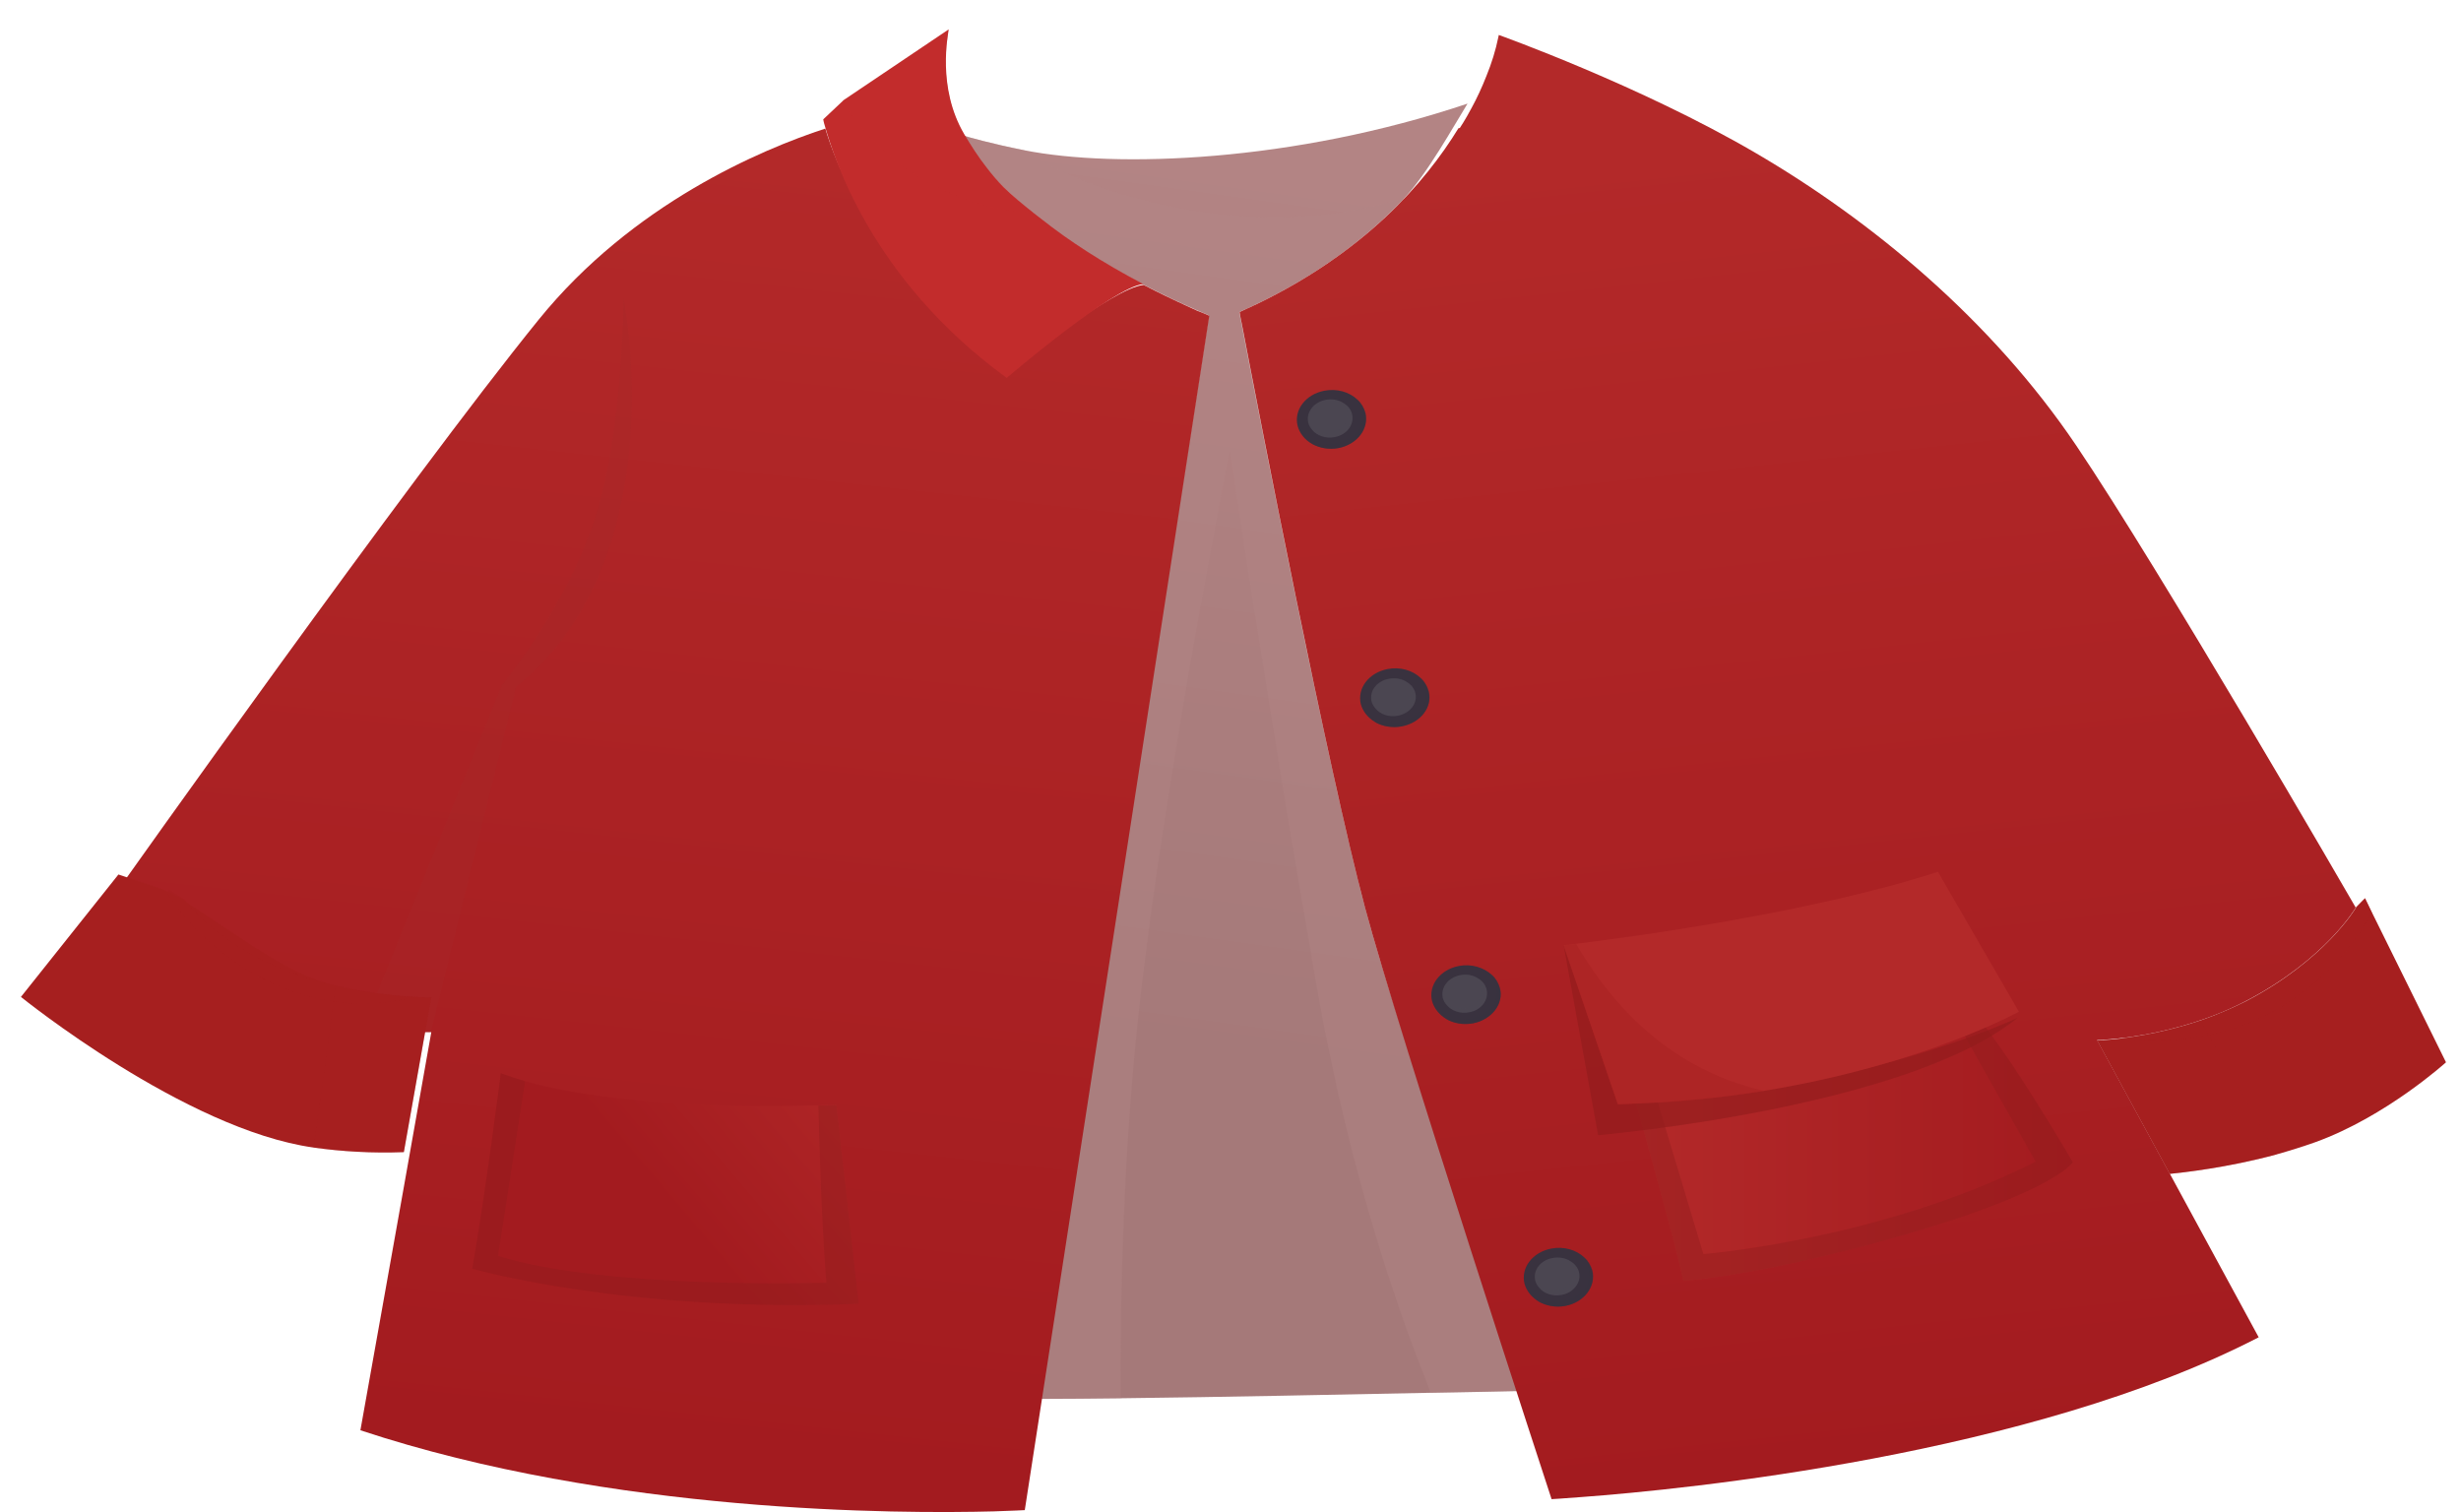 <svg width="83" height="51" viewBox="0 0 83 51" fill="none" xmlns="http://www.w3.org/2000/svg">
<path d="M51.368 46.912C50.489 46.933 49.422 46.953 48.251 46.974C45.168 47.036 41.313 47.118 37.797 47.159C36.859 47.169 35.945 47.18 35.078 47.18L40.774 10.638C36.004 8.603 33.578 6.372 32.347 4.531C32.687 4.634 33.449 4.85 34.539 5.066C37.633 5.683 43.623 5.468 49.494 3.494C49.037 4.234 48.122 5.888 47.336 6.711C46.047 8.068 44.266 9.435 41.793 10.525C41.793 10.525 44.594 25.218 46.036 30.605C47.114 34.657 50.09 42.954 51.368 46.912Z" fill="url(#paint0_linear_163_3654)"/>
<path opacity="0.4" d="M51.368 46.912C50.489 46.933 49.422 46.953 48.251 46.974C47.301 44.558 45.578 39.972 44.395 33.197C42.754 23.84 41.477 15.214 41.477 15.214C41.477 15.214 39.379 25.681 38.465 33.597C37.855 38.954 37.773 44.28 37.797 47.159C36.859 47.169 35.945 47.18 35.078 47.18L40.774 10.639C36.004 8.603 33.578 6.372 32.347 4.531C32.687 4.634 33.449 4.85 34.539 5.066C36.836 6.608 42.075 8.13 46.856 6.824L47.348 6.701C46.059 8.058 44.278 9.425 41.805 10.515C41.805 10.515 44.606 25.208 46.047 30.595C47.114 34.657 50.09 42.954 51.368 46.912Z" fill="#B38484"/>
<path d="M40.785 10.649L34.562 50.932C34.562 50.932 34.187 50.953 33.519 50.974C30.367 51.056 20.663 51.056 12.155 48.239L13.62 40.034L14.546 34.811C14.546 34.811 9.131 34.924 6.307 31.623C6.272 31.582 4.029 30.025 3.994 29.994C3.994 29.994 13.796 16.17 18.167 10.782C21.331 6.875 25.667 5.045 27.835 4.336C28.117 5.312 29.476 9.168 34.058 12.489C34.058 12.489 37.539 9.703 38.57 9.61C39.062 9.867 39.578 10.114 40.141 10.371C40.223 10.412 40.305 10.443 40.387 10.484C40.504 10.525 40.645 10.587 40.785 10.649Z" fill="url(#paint1_linear_163_3654)"/>
<path d="M75.744 33.762C73.294 35.037 70.728 35.078 70.728 35.078L73.177 39.581L76.177 45.103C68.478 49.082 56.817 50.233 53.348 50.49C52.692 50.542 52.329 50.562 52.329 50.562C52.329 50.562 47.114 34.657 46.035 30.605C44.77 25.866 42.461 13.949 41.922 11.132C41.84 10.741 41.805 10.525 41.805 10.525C42.004 10.433 42.203 10.34 42.402 10.248C46 8.51 48.051 6.186 49.188 4.325C49.211 4.325 49.223 4.315 49.235 4.315C49.235 4.315 49.41 4.058 49.633 3.637C49.797 3.338 49.973 2.968 50.137 2.547C50.301 2.146 50.442 1.704 50.536 1.241C50.547 1.2 50.547 1.179 50.547 1.179C50.547 1.179 55.305 2.876 59.208 5.158C63.099 7.43 67.154 10.772 70.025 15.029C72.849 19.213 79.236 30.235 79.447 30.605V30.616C79.447 30.616 78.428 32.364 75.744 33.762Z" fill="url(#paint2_linear_163_3654)"/>
<path d="M28.96 43.972C21.167 44.29 15.928 42.789 15.928 42.789C16.386 40.188 16.89 36.199 16.89 36.199C17.147 36.291 17.428 36.384 17.71 36.466C20.956 37.381 25.89 37.33 27.601 37.278C27.988 37.268 28.21 37.258 28.21 37.258L28.96 43.972Z" fill="url(#paint3_linear_163_3654)"/>
<path opacity="0.4" d="M28.96 43.972C21.167 44.29 15.928 42.789 15.928 42.789C16.386 40.188 16.89 36.199 16.89 36.199C17.147 36.291 17.428 36.384 17.71 36.466L16.796 42.358C20.417 43.499 27.87 43.262 27.87 43.262C27.695 41.093 27.624 38.183 27.601 37.289C27.988 37.278 28.21 37.268 28.21 37.268L28.96 43.972Z" fill="#8F1C1C"/>
<path d="M69.908 39.201C69.908 39.201 69.322 40.157 64.4 41.597C59.477 43.036 56.77 43.201 56.77 43.201C56.583 42.193 55.059 36.785 55.059 36.785C55.294 36.754 55.528 36.723 55.763 36.692C60.603 36.034 64.482 34.831 65.935 34.338C66.333 34.204 66.544 34.122 66.544 34.122C67.775 35.52 69.908 39.201 69.908 39.201Z" fill="url(#paint4_linear_163_3654)"/>
<path opacity="0.4" d="M69.908 39.201C69.908 39.201 69.322 40.157 64.4 41.597C59.477 43.036 56.77 43.201 56.77 43.201C56.583 42.193 55.059 36.785 55.059 36.785C55.294 36.754 55.528 36.723 55.763 36.692C56.208 38.163 57.45 42.296 57.45 42.296C57.45 42.296 63.462 41.812 68.654 39.18L65.923 34.338C66.322 34.204 66.533 34.122 66.533 34.122C67.775 35.52 69.908 39.201 69.908 39.201Z" fill="#8F1C1C"/>
<path opacity="0.6" d="M52.738 31.891L53.898 38.286C53.898 38.286 64.282 37.392 68.043 34.328C68.043 34.328 62.735 36.867 54.566 37.248L52.738 31.891Z" fill="#8F1C1C"/>
<path d="M68.09 34.122C68.09 34.122 64.82 35.921 59.523 36.785C58.023 37.032 56.359 37.196 54.566 37.237L52.737 31.881C52.737 31.881 52.89 31.86 53.171 31.829C54.835 31.623 61.023 30.811 65.359 29.403L68.09 34.122Z" fill="#B32929"/>
<path opacity="0.4" d="M59.513 36.795C58.013 37.042 56.349 37.206 54.556 37.248L52.727 31.891C52.727 31.891 52.88 31.87 53.161 31.839C54.005 33.289 55.892 35.983 59.513 36.795Z" fill="#A61F1F"/>
<path d="M38.559 9.581C37.539 9.674 33.953 12.746 33.953 12.746C29.359 9.405 28.105 5.246 27.824 4.263C27.777 4.118 27.765 4.025 27.765 4.025L28.445 3.384L31.994 0.994C31.983 1.16 31.586 2.939 32.523 4.532C32.758 4.925 33.004 5.308 33.273 5.649C33.461 5.898 33.66 6.125 33.859 6.322C34.152 6.611 34.504 6.901 34.855 7.18C34.949 7.253 35.043 7.325 35.137 7.398C36.051 8.122 37.176 8.856 38.559 9.581Z" fill="#C22C2C"/>
<path opacity="0.3" d="M34.844 7.18C31.656 7.067 29.148 4.822 28.433 3.384L31.994 0.994C31.983 1.16 31.574 2.939 32.511 4.532C32.746 4.925 32.992 5.308 33.261 5.649C33.449 5.898 33.648 6.125 33.847 6.322C34.14 6.612 34.492 6.901 34.844 7.18Z" fill="#C22C2C"/>
<path opacity="0.3" d="M21.027 10.042C21.027 10.042 21.027 14.484 20.066 17.476C19.105 20.468 16.925 23.11 16.925 23.11L12.284 34.564C13.104 35.047 14.534 34.8 14.534 34.8L17.405 23.172C22.327 19.224 21.308 11.481 21.027 10.042Z" fill="#A32A28"/>
<path d="M49.68 34.513C49.352 34.574 49.024 34.513 48.778 34.369C48.544 34.225 48.368 34.019 48.297 33.762C48.169 33.227 48.567 32.703 49.2 32.58C49.622 32.497 50.044 32.631 50.313 32.878C50.442 33.001 50.536 33.155 50.583 33.33C50.723 33.855 50.313 34.389 49.68 34.513Z" fill="#39323F"/>
<path d="M49.551 34.142C49.247 34.204 48.954 34.091 48.79 33.896C48.731 33.824 48.684 33.752 48.661 33.659C48.579 33.31 48.837 32.97 49.247 32.888C49.469 32.847 49.692 32.888 49.856 33.001C49.997 33.083 50.102 33.217 50.137 33.371C50.219 33.721 49.962 34.07 49.551 34.142Z" fill="#4B4651"/>
<path opacity="0.1" d="M49.399 34.009C49.176 34.05 48.965 34.009 48.79 33.896C48.731 33.824 48.684 33.752 48.661 33.659C48.579 33.31 48.837 32.97 49.247 32.888C49.469 32.847 49.692 32.888 49.856 33.001C49.915 33.073 49.962 33.145 49.985 33.238C50.067 33.587 49.797 33.926 49.399 34.009Z" fill="#4B4651"/>
<path opacity="0.4" d="M49.68 34.513C49.352 34.574 49.024 34.513 48.778 34.368C49.258 34.43 49.844 34.368 50.208 34.07C50.618 33.731 50.489 33.227 50.325 32.878C50.454 33.001 50.547 33.155 50.594 33.33C50.723 33.854 50.313 34.389 49.68 34.513Z" fill="#39323F"/>
<path d="M52.798 44.044C52.47 44.105 52.153 44.044 51.895 43.9C51.661 43.756 51.485 43.55 51.415 43.293C51.286 42.758 51.684 42.234 52.317 42.111C52.739 42.029 53.161 42.152 53.431 42.409C53.559 42.532 53.653 42.687 53.7 42.861C53.829 43.386 53.431 43.92 52.798 44.044Z" fill="#39323F"/>
<path d="M52.669 43.674C52.364 43.735 52.059 43.622 51.907 43.427C51.849 43.355 51.802 43.283 51.778 43.19C51.696 42.841 51.954 42.502 52.364 42.429C52.587 42.388 52.809 42.429 52.974 42.543C53.114 42.625 53.22 42.758 53.255 42.913C53.337 43.252 53.067 43.602 52.669 43.674Z" fill="#4B4651"/>
<path opacity="0.1" d="M52.505 43.54C52.282 43.581 52.071 43.54 51.907 43.427C51.849 43.355 51.802 43.283 51.778 43.19C51.696 42.841 51.954 42.502 52.364 42.429C52.587 42.388 52.809 42.429 52.974 42.543C53.032 42.615 53.079 42.687 53.102 42.779C53.173 43.118 52.915 43.458 52.505 43.54Z" fill="#4B4651"/>
<path opacity="0.4" d="M52.798 44.044C52.469 44.105 52.153 44.044 51.895 43.9C52.376 43.962 52.962 43.9 53.325 43.602C53.735 43.262 53.606 42.758 53.442 42.409C53.571 42.532 53.665 42.687 53.712 42.861C53.829 43.386 53.431 43.92 52.798 44.044Z" fill="#39323F"/>
<path d="M47.278 24.498C46.95 24.56 46.621 24.498 46.375 24.354C46.141 24.21 45.965 24.005 45.895 23.748C45.766 23.213 46.164 22.689 46.797 22.565C47.219 22.483 47.641 22.606 47.91 22.863C48.039 22.987 48.133 23.141 48.18 23.316C48.321 23.85 47.91 24.375 47.278 24.498Z" fill="#39323F"/>
<path d="M47.149 24.138C46.844 24.2 46.539 24.087 46.387 23.891C46.328 23.819 46.282 23.747 46.258 23.655C46.176 23.305 46.434 22.966 46.844 22.894C47.067 22.853 47.289 22.894 47.453 23.007C47.594 23.089 47.7 23.223 47.735 23.377C47.817 23.716 47.559 24.056 47.149 24.138Z" fill="#4B4651"/>
<path opacity="0.1" d="M46.996 23.994C46.774 24.035 46.563 23.994 46.387 23.881C46.328 23.809 46.282 23.737 46.258 23.645C46.176 23.295 46.434 22.956 46.844 22.884C47.067 22.843 47.289 22.884 47.453 22.997C47.512 23.069 47.547 23.141 47.571 23.234C47.664 23.573 47.395 23.922 46.996 23.994Z" fill="#4B4651"/>
<path opacity="0.4" d="M47.278 24.498C46.95 24.56 46.621 24.498 46.375 24.354C46.856 24.416 47.442 24.354 47.805 24.056C48.215 23.717 48.086 23.213 47.922 22.863C48.051 22.987 48.145 23.141 48.192 23.316C48.321 23.85 47.91 24.375 47.278 24.498Z" fill="#39323F"/>
<path d="M45.145 15.111C44.817 15.173 44.5 15.111 44.242 14.967C44.008 14.833 43.832 14.617 43.762 14.36C43.633 13.826 44.032 13.301 44.664 13.178C45.086 13.096 45.508 13.219 45.778 13.476C45.907 13.6 46 13.754 46.047 13.929C46.176 14.453 45.778 14.988 45.145 15.111Z" fill="#39323F"/>
<path d="M45.014 14.741C44.71 14.803 44.405 14.689 44.252 14.494C44.194 14.422 44.147 14.35 44.124 14.258C44.042 13.908 44.299 13.569 44.71 13.486C44.932 13.445 45.155 13.486 45.319 13.6C45.46 13.682 45.565 13.815 45.6 13.97C45.682 14.319 45.424 14.669 45.014 14.741Z" fill="#4B4651"/>
<path opacity="0.1" d="M44.852 14.607C44.629 14.648 44.418 14.607 44.242 14.494C44.184 14.422 44.137 14.35 44.114 14.258C44.032 13.908 44.289 13.569 44.7 13.486C44.922 13.445 45.145 13.486 45.309 13.6C45.368 13.661 45.414 13.743 45.438 13.836C45.52 14.186 45.262 14.525 44.852 14.607Z" fill="#4B4651"/>
<path opacity="0.4" d="M45.145 15.111C44.817 15.173 44.5 15.111 44.242 14.967C44.723 15.029 45.309 14.967 45.672 14.669C46.071 14.33 45.953 13.826 45.789 13.476C45.918 13.6 46.012 13.754 46.059 13.929C46.176 14.453 45.778 14.988 45.145 15.111Z" fill="#39323F"/>
<path d="M14.546 33.634L13.62 38.857C12.542 38.898 11.522 38.836 10.573 38.703C6.237 38.096 0.706 33.623 0.706 33.623L3.994 29.494L5.494 29.994L6.201 30.343C6.201 30.343 6.237 30.385 6.295 30.446C7.994 31.494 9.635 32.842 11.311 33.243C12.436 33.51 13.421 33.593 14.007 33.623C14.346 33.644 14.546 33.634 14.546 33.634Z" fill="#A61F1F"/>
<path opacity="0.3" d="M14.546 33.634L13.62 38.857C12.542 38.898 11.522 38.836 10.573 38.703C10.807 37.017 11.147 34.642 11.311 33.243C12.436 33.511 13.421 33.593 14.007 33.624C14.346 33.644 14.546 33.634 14.546 33.634Z" fill="#A61F1F"/>
<path opacity="0.4" d="M14.007 33.624C9.588 34.724 6.448 31.475 5.639 30.138L5.686 29.994L6.213 30.333C6.213 30.333 6.248 30.375 6.307 30.436C8.58 33.12 12.553 33.552 14.007 33.624Z" fill="#A61F1F"/>
<path d="M82.494 35.828C82.494 35.828 80.478 37.658 78.088 38.522C77.654 38.676 77.221 38.81 76.787 38.933C75.123 39.386 73.588 39.55 73.177 39.591L70.728 35.088C70.728 35.088 71.033 35.088 71.525 35.026C72.169 34.944 73.142 34.78 74.209 34.42C74.713 34.245 75.228 34.029 75.744 33.772C78.428 32.374 79.459 30.616 79.459 30.616C79.459 30.616 79.459 30.616 79.459 30.605C79.646 30.41 79.764 30.297 79.764 30.297L80.01 30.801L82.494 35.828Z" fill="#A61F1F"/>
<path opacity="0.4" d="M79.998 30.791C78.931 32.734 76.213 35.602 71.537 35.016C72.486 34.903 74.138 34.595 75.744 33.762C78.428 32.364 79.459 30.605 79.459 30.605C79.459 30.605 79.459 30.605 79.459 30.595C79.646 30.4 79.764 30.287 79.764 30.287L79.998 30.791Z" fill="#A61F1F"/>
<path opacity="0.3" d="M76.787 38.934C75.123 39.386 73.588 39.551 73.177 39.592L70.728 35.088C70.728 35.088 71.033 35.088 71.525 35.027C72.169 34.944 73.142 34.78 74.209 34.42L76.787 38.934Z" fill="#A61F1F"/>
<defs>
<linearGradient id="paint0_linear_163_3654" x1="45.512" y1="5.63" x2="41.281" y2="35.895" gradientUnits="userSpaceOnUse">
<stop offset="0.005" stop-color="#B38484"/>
<stop offset="1" stop-color="#A57979"/>
</linearGradient>
<linearGradient id="paint1_linear_163_3654" x1="25.835" y1="4.583" x2="20.979" y2="49.021" gradientUnits="userSpaceOnUse">
<stop offset="0.005" stop-color="#B32929"/>
<stop offset="1" stop-color="#A31B1F"/>
</linearGradient>
<linearGradient id="paint2_linear_163_3654" x1="58.319" y1="4.095" x2="63.245" y2="49.732" gradientUnits="userSpaceOnUse">
<stop offset="0.005" stop-color="#B32929"/>
<stop offset="1" stop-color="#A31B1F"/>
</linearGradient>
<linearGradient id="paint3_linear_163_3654" x1="30.439" y1="35.2" x2="23.108" y2="41.396" gradientUnits="userSpaceOnUse">
<stop offset="0.005" stop-color="#B32929"/>
<stop offset="1" stop-color="#A31B1F"/>
</linearGradient>
<linearGradient id="paint4_linear_163_3654" x1="55.059" y1="38.661" x2="69.91" y2="38.661" gradientUnits="userSpaceOnUse">
<stop offset="0.005" stop-color="#B32929"/>
<stop offset="1" stop-color="#A31B1F"/>
</linearGradient>
</defs>
</svg>
